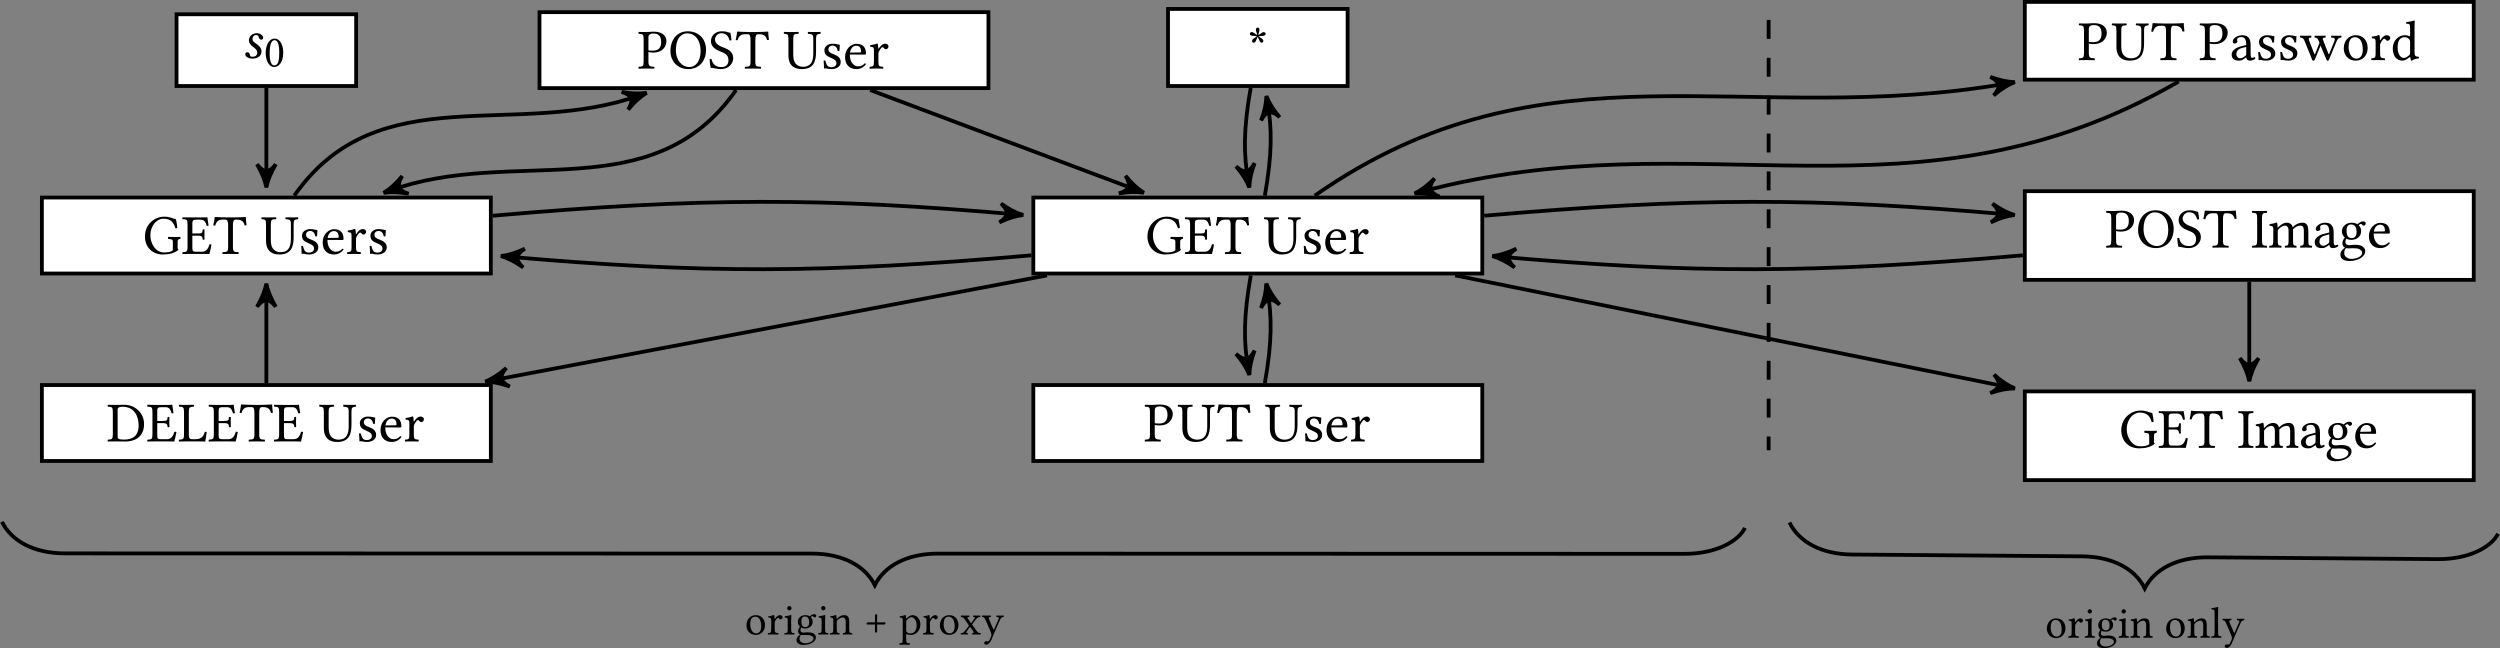 <?xml version='1.0' encoding='UTF-8'?>
<!-- This file was generated by dvisvgm 1.15.1 -->
<svg height='153.441pt' version='1.1' viewBox='35.333 11.684 394.635 102.294' width='591.953pt' xmlns='http://www.w3.org/2000/svg' xmlns:xlink='http://www.w3.org/1999/xlink'>
<rect x="35.333" y="11.684" width="394.635" height="102.294" fill="#808080" stroke="none"/>
<defs>
<use id='g14-42' transform='scale(1.286)' xlink:href='#g12-42'/>
<use id='g14-68' transform='scale(1.286)' xlink:href='#g12-68'/>
<use id='g14-69' transform='scale(1.286)' xlink:href='#g12-69'/>
<use id='g14-71' transform='scale(1.286)' xlink:href='#g12-71'/>
<use id='g14-73' transform='scale(1.286)' xlink:href='#g12-73'/>
<use id='g14-76' transform='scale(1.286)' xlink:href='#g12-76'/>
<use id='g14-79' transform='scale(1.286)' xlink:href='#g12-79'/>
<use id='g14-80' transform='scale(1.286)' xlink:href='#g12-80'/>
<use id='g14-83' transform='scale(1.286)' xlink:href='#g12-83'/>
<use id='g14-84' transform='scale(1.286)' xlink:href='#g12-84'/>
<use id='g14-85' transform='scale(1.286)' xlink:href='#g12-85'/>
<use id='g14-97' transform='scale(1.286)' xlink:href='#g12-97'/>
<use id='g14-100' transform='scale(1.286)' xlink:href='#g12-100'/>
<use id='g14-101' transform='scale(1.286)' xlink:href='#g12-101'/>
<use id='g14-103' transform='scale(1.286)' xlink:href='#g12-103'/>
<use id='g14-109' transform='scale(1.286)' xlink:href='#g12-109'/>
<use id='g14-111' transform='scale(1.286)' xlink:href='#g12-111'/>
<use id='g14-114' transform='scale(1.286)' xlink:href='#g12-114'/>
<use id='g14-115' transform='scale(1.286)' xlink:href='#g12-115'/>
<use id='g14-119' transform='scale(1.286)' xlink:href='#g12-119'/>
<path d='M1.167 -3.8C0.938 -3.543 0.584 -3.488 0.584 -3.189C0.584 -3.085 0.667 -2.994 0.785 -2.994C1.049 -2.994 1.098 -3.404 1.271 -3.717C1.445 -3.446 1.494 -2.994 1.765 -2.994C1.862 -2.994 1.966 -3.071 1.966 -3.196C1.966 -3.474 1.626 -3.543 1.39 -3.8C1.515 -3.821 1.64 -3.828 1.772 -3.828C2.008 -3.828 2.251 -3.877 2.251 -4.085C2.251 -4.155 2.202 -4.294 2.015 -4.294C1.786 -4.294 1.674 -4.071 1.355 -3.932C1.369 -4.141 1.487 -4.419 1.487 -4.606C1.487 -4.773 1.383 -4.85 1.258 -4.85S1.049 -4.724 1.049 -4.579C1.049 -4.398 1.181 -4.21 1.209 -3.939C0.903 -4.064 0.778 -4.294 0.542 -4.294C0.375 -4.294 0.313 -4.183 0.313 -4.085C0.313 -3.877 0.535 -3.828 0.875 -3.828C0.98 -3.828 1.077 -3.821 1.167 -3.8Z' id='g12-42'/>
<path d='M1.737 -3.022V-1.918H0.591C0.507 -1.918 0.417 -1.786 0.417 -1.681C0.417 -1.626 0.459 -1.57 0.521 -1.57H1.737V-0.389C1.737 -0.327 1.793 -0.285 1.848 -0.285C1.952 -0.285 2.084 -0.375 2.084 -0.459V-1.57H3.217C3.307 -1.57 3.404 -1.73 3.404 -1.799C3.404 -1.855 3.377 -1.918 3.307 -1.918H2.084V-3.113C2.084 -3.182 2.022 -3.21 1.966 -3.21C1.897 -3.21 1.737 -3.113 1.737 -3.022Z' id='g12-43'/>
<path d='M1.327 -0.584V-3.919C1.327 -4.162 1.57 -4.259 1.911 -4.259C3.411 -4.259 3.905 -3.043 3.905 -1.973C3.905 -0.57 3.064 -0.222 2.084 -0.222C1.403 -0.222 1.327 -0.361 1.327 -0.584ZM0.132 -4.495C0.09 -4.454 0.09 -4.308 0.132 -4.266C0.618 -4.245 0.736 -4.21 0.736 -3.634V-0.848C0.736 -0.271 0.618 -0.236 0.132 -0.215C0.09 -0.174 0.09 -0.028 0.132 0.014C0.403 0.007 0.771 0 1.035 0C1.292 0 1.584 0.014 2.3 0.014C3.279 0.014 4.572 -0.431 4.572 -2.14C4.572 -3.432 3.509 -4.495 2.175 -4.495C1.681 -4.495 1.299 -4.481 1.028 -4.481C0.778 -4.481 0.41 -4.488 0.132 -4.495Z' id='g12-68'/>
<path d='M1.952 -2.508H1.32V-3.759C1.32 -4.064 1.403 -4.203 1.779 -4.203H2.3C2.821 -4.203 2.932 -3.925 3.085 -3.446C3.168 -3.432 3.245 -3.446 3.314 -3.481C3.279 -3.766 3.175 -4.433 3.161 -4.488C3.161 -4.502 3.154 -4.509 3.133 -4.509C3.015 -4.488 2.96 -4.481 2.793 -4.481H1.021C0.813 -4.481 0.403 -4.488 0.125 -4.495C0.083 -4.454 0.083 -4.308 0.125 -4.266C0.611 -4.245 0.73 -4.21 0.73 -3.634V-0.848C0.73 -0.271 0.611 -0.236 0.125 -0.215C0.083 -0.174 0.083 -0.028 0.125 0.014C0.382 0.007 0.799 0 1.028 0H2.522C2.856 0 3.411 0.014 3.411 0.014C3.509 -0.333 3.613 -0.792 3.668 -1.146C3.599 -1.188 3.516 -1.202 3.425 -1.181C3.286 -0.681 3.043 -0.271 2.515 -0.271H1.709C1.417 -0.271 1.32 -0.382 1.32 -0.709V-2.244H1.952C2.543 -2.244 2.564 -2.084 2.585 -1.772C2.626 -1.73 2.772 -1.73 2.814 -1.772C2.807 -1.952 2.8 -2.147 2.8 -2.383C2.8 -2.578 2.807 -2.814 2.814 -2.981C2.772 -3.022 2.626 -3.022 2.585 -2.981C2.564 -2.598 2.543 -2.508 1.952 -2.508Z' id='g12-69'/>
<path d='M2.619 -4.572C1.459 -4.572 0.257 -3.661 0.257 -2.133C0.257 -0.882 1.119 0.069 2.446 0.069C3.265 0.069 3.912 -0.104 4.384 -0.507C4.308 -0.57 4.273 -0.625 4.273 -0.702V-1.508C4.273 -1.751 4.391 -1.82 4.592 -1.841C4.634 -1.883 4.634 -2.05 4.592 -2.091C4.426 -2.084 4.252 -2.077 3.974 -2.077C3.745 -2.077 3.418 -2.084 3.113 -2.091C3.071 -2.05 3.071 -1.883 3.113 -1.841C3.495 -1.813 3.682 -1.786 3.682 -1.508V-0.445C3.446 -0.222 2.981 -0.181 2.605 -0.181C1.508 -0.181 0.924 -1.355 0.924 -2.272C0.924 -3.488 1.716 -4.322 2.522 -4.322C3.529 -4.322 3.814 -3.745 3.995 -3.147C4.071 -3.14 4.148 -3.154 4.224 -3.189C4.21 -3.481 4.176 -3.759 4.064 -4.259C3.648 -4.328 3.391 -4.572 2.619 -4.572Z' id='g12-71'/>
<path d='M1.327 -0.848V-3.634C1.327 -4.21 1.445 -4.245 1.931 -4.266C1.973 -4.308 1.973 -4.454 1.931 -4.495C1.626 -4.488 1.299 -4.481 1.028 -4.481C0.799 -4.481 0.459 -4.488 0.132 -4.495C0.09 -4.454 0.09 -4.308 0.132 -4.266C0.618 -4.245 0.736 -4.21 0.736 -3.634V-0.848C0.736 -0.271 0.618 -0.236 0.132 -0.215C0.09 -0.174 0.09 -0.028 0.132 0.014C0.445 0.007 0.785 0 1.035 0S1.619 0.007 1.931 0.014C1.973 -0.028 1.973 -0.174 1.931 -0.215C1.445 -0.236 1.327 -0.271 1.327 -0.848Z' id='g12-73'/>
<path d='M1.035 0H2.515C2.703 0 3.342 0.014 3.342 0.014C3.411 -0.333 3.481 -0.785 3.523 -1.146C3.453 -1.181 3.377 -1.195 3.293 -1.181C3.154 -0.681 2.897 -0.271 2.161 -0.271H1.723C1.452 -0.271 1.327 -0.403 1.327 -0.757V-3.634C1.327 -4.21 1.445 -4.245 1.931 -4.266C1.973 -4.308 1.973 -4.454 1.931 -4.495C1.619 -4.488 1.292 -4.481 1.028 -4.481C0.778 -4.481 0.452 -4.488 0.132 -4.495C0.09 -4.454 0.09 -4.308 0.132 -4.266C0.618 -4.245 0.736 -4.21 0.736 -3.634V-0.848C0.736 -0.271 0.618 -0.236 0.132 -0.215C0.09 -0.174 0.09 -0.028 0.132 0.014C0.403 0.007 0.799 0 1.035 0Z' id='g12-76'/>
<path d='M2.3 -4.322C3.217 -4.322 3.96 -3.557 3.96 -2.154C3.96 -0.91 3.363 -0.181 2.571 -0.181C1.723 -0.181 0.924 -0.938 0.924 -2.272C0.924 -3.731 1.612 -4.322 2.3 -4.322ZM4.627 -2.286C4.627 -3.724 3.634 -4.572 2.39 -4.572C1.042 -4.572 0.257 -3.502 0.257 -2.154C0.257 -0.785 1.251 0.069 2.432 0.069C3.203 0.069 3.814 -0.264 4.196 -0.806C4.474 -1.202 4.627 -1.702 4.627 -2.286Z' id='g12-79'/>
<path d='M1.313 -3.849C1.313 -4.051 1.417 -4.294 1.918 -4.294C2.397 -4.294 2.876 -4.134 2.876 -3.252C2.876 -2.501 2.515 -2.196 1.841 -2.196C1.667 -2.196 1.39 -2.209 1.313 -2.23V-3.849ZM0.723 -3.634V-0.848C0.723 -0.271 0.604 -0.236 0.118 -0.215C0.076 -0.174 0.076 -0.028 0.118 0.014C0.431 0.007 0.771 0 1.021 0C1.264 0 1.674 0.007 2.022 0.014C2.063 -0.028 2.063 -0.174 2.022 -0.215C1.48 -0.243 1.313 -0.271 1.313 -0.848V-2.029C1.466 -1.98 1.633 -1.959 1.876 -1.959C3.14 -1.959 3.523 -2.786 3.523 -3.377C3.523 -3.787 3.252 -4.53 1.966 -4.53C1.702 -4.53 1.292 -4.481 1.014 -4.481C0.757 -4.481 0.396 -4.488 0.118 -4.495C0.076 -4.454 0.076 -4.308 0.118 -4.266C0.604 -4.245 0.723 -4.21 0.723 -3.634Z' id='g12-80'/>
<path d='M2.744 -4.384C2.341 -4.44 2.355 -4.572 1.674 -4.572C0.973 -4.572 0.354 -4.106 0.354 -3.37C0.354 -2.64 0.959 -2.307 1.57 -2.07C1.987 -1.911 2.501 -1.716 2.501 -1.035C2.501 -0.472 2.189 -0.181 1.633 -0.181C0.987 -0.181 0.57 -0.479 0.417 -1.167C0.327 -1.195 0.257 -1.181 0.188 -1.146C0.215 -0.611 0.243 -0.431 0.327 -0.09C0.764 -0.09 0.959 0.069 1.577 0.069C1.89 0.069 2.189 -0.007 2.432 -0.16C2.835 -0.41 3.085 -0.834 3.085 -1.278C3.085 -2.015 2.529 -2.341 1.959 -2.557C1.542 -2.71 0.848 -2.974 0.848 -3.557C0.848 -3.946 1.202 -4.335 1.612 -4.335C2.286 -4.335 2.501 -3.905 2.64 -3.446C2.717 -3.432 2.807 -3.439 2.869 -3.488C2.842 -3.821 2.814 -4.016 2.744 -4.384Z' id='g12-83'/>
<path d='M2.432 -0.848V-3.502C2.432 -3.946 2.501 -4.21 2.751 -4.21H2.904C3.425 -4.21 3.752 -4.03 3.87 -3.495C3.946 -3.495 4.044 -3.502 4.106 -3.529C4.058 -3.849 4.023 -4.203 4.016 -4.516C4.016 -4.523 4.002 -4.537 3.995 -4.537C3.759 -4.516 2.988 -4.481 2.439 -4.481H1.841C1.306 -4.481 0.486 -4.516 0.222 -4.537C0.208 -4.537 0.195 -4.523 0.195 -4.516C0.167 -4.203 0.097 -3.842 0.021 -3.509C0.09 -3.481 0.174 -3.474 0.257 -3.474C0.396 -4.03 0.716 -4.21 1.174 -4.21H1.515C1.772 -4.21 1.841 -3.946 1.841 -3.523V-0.848C1.841 -0.271 1.723 -0.236 1.167 -0.215C1.126 -0.174 1.126 -0.028 1.167 0.014C1.508 0.007 1.862 0 2.14 0C2.404 0 2.758 0.007 3.106 0.014C3.147 -0.028 3.147 -0.174 3.106 -0.215C2.55 -0.236 2.432 -0.271 2.432 -0.848Z' id='g12-84'/>
<path d='M1.195 -3.634C1.195 -4.21 1.299 -4.245 1.834 -4.266C1.876 -4.308 1.876 -4.454 1.834 -4.495C1.508 -4.488 1.167 -4.481 0.896 -4.481S0.34 -4.488 0.069 -4.495C0.028 -4.454 0.028 -4.308 0.069 -4.266C0.486 -4.245 0.604 -4.21 0.604 -3.634V-1.619C0.604 -0.201 1.522 0.069 2.23 0.069C3.655 0.069 3.995 -0.813 3.995 -2.05V-3.634C3.995 -4.19 4.113 -4.217 4.53 -4.266C4.572 -4.308 4.572 -4.454 4.53 -4.495C4.266 -4.488 3.981 -4.481 3.821 -4.481C3.675 -4.481 3.335 -4.488 3.015 -4.495C2.974 -4.454 2.974 -4.308 3.015 -4.266C3.536 -4.217 3.655 -4.196 3.655 -3.634V-1.925C3.655 -1.146 3.55 -0.215 2.376 -0.215C2.043 -0.215 1.758 -0.34 1.549 -0.542C1.209 -0.868 1.195 -1.397 1.195 -1.848V-3.634Z' id='g12-85'/>
<path d='M2.036 -1.619V-0.702C2.036 -0.611 1.994 -0.563 1.938 -0.521C1.758 -0.375 1.522 -0.215 1.327 -0.215C0.98 -0.215 0.827 -0.493 0.827 -0.709C0.827 -1.021 0.973 -1.341 1.487 -1.473L2.036 -1.619ZM2.036 -0.333C2.077 -0.118 2.154 0.069 2.501 0.069C2.765 0.069 3.015 -0.049 3.161 -0.188C3.147 -0.271 3.12 -0.333 3.043 -0.375C2.994 -0.333 2.876 -0.264 2.786 -0.264C2.585 -0.264 2.578 -0.535 2.578 -0.855V-1.876C2.578 -2.862 2.036 -3.05 1.529 -3.05C0.959 -3.05 0.382 -2.675 0.382 -2.279C0.382 -2.112 0.466 -2.029 0.625 -2.029C0.827 -2.029 0.952 -2.175 0.952 -2.265C0.952 -2.314 0.945 -2.362 0.931 -2.39C0.924 -2.411 0.917 -2.453 0.917 -2.529C0.917 -2.744 1.209 -2.821 1.473 -2.821C1.709 -2.821 2.036 -2.703 2.036 -1.918C2.036 -1.869 2.015 -1.841 1.994 -1.834L1.397 -1.688C0.73 -1.522 0.25 -1.153 0.25 -0.681C0.25 -0.111 0.639 0.069 1.126 0.069C1.369 0.069 1.577 0.014 1.883 -0.222L2.022 -0.333H2.036Z' id='g12-97'/>
<path d='M2.397 -0.862C2.397 -0.73 2.383 -0.674 2.286 -0.591C2.029 -0.368 1.806 -0.257 1.633 -0.257C1.258 -0.257 0.868 -0.667 0.868 -1.535C0.868 -2.036 0.966 -2.314 1.07 -2.46C1.285 -2.786 1.577 -2.807 1.716 -2.807C1.966 -2.807 2.14 -2.717 2.279 -2.557C2.376 -2.446 2.397 -2.397 2.397 -2.182V-0.862ZM2.321 -0.347C2.355 -0.375 2.418 -0.389 2.425 -0.34C2.446 -0.174 2.501 0.069 2.501 0.069C2.557 0.09 2.592 0.083 2.633 0.069C2.786 -0.056 3.029 -0.16 3.453 -0.208C3.495 -0.25 3.495 -0.354 3.453 -0.396C3.008 -0.431 2.946 -0.563 2.946 -0.903V-4.051C2.946 -4.502 2.974 -4.78 2.974 -4.78C2.974 -4.829 2.946 -4.85 2.883 -4.85C2.71 -4.78 2.189 -4.683 1.911 -4.662C1.897 -4.606 1.911 -4.495 1.952 -4.454C2.314 -4.433 2.397 -4.467 2.397 -3.884V-2.994C2.397 -2.946 2.383 -2.932 2.334 -2.932C2.307 -2.932 2.022 -3.05 1.793 -3.05C1.334 -3.05 1.028 -2.897 0.75 -2.633C0.452 -2.334 0.271 -1.925 0.271 -1.41C0.271 -0.556 0.702 0.069 1.452 0.069C1.723 0.069 1.98 -0.069 2.321 -0.347Z' id='g12-100'/>
<path d='M0.862 -1.959C0.994 -2.744 1.48 -2.807 1.647 -2.807C1.911 -2.807 2.223 -2.661 2.223 -2.077C2.223 -2.015 2.196 -1.98 2.119 -1.98L0.862 -1.959ZM2.682 -0.646C2.425 -0.382 2.223 -0.271 1.82 -0.271C1.57 -0.271 1.278 -0.417 1.063 -0.771C0.924 -1 0.841 -1.32 0.841 -1.723L2.689 -1.709C2.772 -1.709 2.821 -1.751 2.821 -1.827C2.821 -2.411 2.612 -3.036 1.647 -3.036C1.042 -3.036 0.257 -2.46 0.257 -1.403C0.257 -1.014 0.354 -0.639 0.584 -0.375C0.82 -0.097 1.146 0.069 1.647 0.069C2.175 0.069 2.55 -0.174 2.828 -0.535C2.807 -0.604 2.765 -0.639 2.682 -0.646Z' id='g12-101'/>
<path d='M2.216 -1.938C2.216 -1.292 1.89 -1.16 1.633 -1.16C1.049 -1.16 0.987 -1.654 0.987 -2.098C0.987 -2.585 1.16 -2.835 1.542 -2.835C1.98 -2.835 2.216 -2.515 2.216 -1.938ZM0.917 0.069C0.994 0.09 1.105 0.104 1.195 0.104C1.41 0.104 1.605 0.083 1.702 0.083C2.05 0.083 2.341 0.09 2.543 0.201C2.814 0.354 2.897 0.452 2.897 0.632C2.897 1.132 2.161 1.397 1.535 1.397C1.285 1.397 0.702 1.195 0.702 0.723C0.702 0.486 0.716 0.313 0.917 0.069ZM3.085 -2.689C3.217 -2.689 3.342 -2.814 3.342 -2.953C3.342 -3.099 3.21 -3.21 3.022 -3.21C2.842 -3.21 2.508 -3.092 2.328 -2.856C2.244 -2.911 2.015 -3.05 1.605 -3.05C0.987 -3.05 0.417 -2.633 0.417 -1.994C0.417 -1.619 0.584 -1.403 0.778 -1.216C0.584 -1.049 0.472 -0.75 0.472 -0.514C0.472 -0.264 0.611 -0.069 0.792 0.021C0.417 0.243 0.222 0.563 0.222 0.862C0.222 1.466 0.792 1.654 1.327 1.654C2.265 1.654 3.279 1.202 3.279 0.452C3.279 0.229 3.175 0.056 2.974 -0.111C2.703 -0.333 2.216 -0.34 1.959 -0.34C1.834 -0.34 1.661 -0.327 1.494 -0.306C1.39 -0.299 1.32 -0.292 1.285 -0.292C1.084 -0.292 0.841 -0.389 0.841 -0.688C0.841 -0.827 0.882 -0.973 0.966 -1.091C1.132 -0.994 1.327 -0.945 1.598 -0.945C2.209 -0.945 2.772 -1.327 2.772 -2.008C2.772 -2.334 2.675 -2.522 2.473 -2.73C2.522 -2.8 2.661 -2.897 2.751 -2.897C2.8 -2.897 2.849 -2.876 2.89 -2.814C2.918 -2.758 3.008 -2.689 3.085 -2.689Z' id='g12-103'/>
<path d='M0.625 -4.162C0.625 -3.981 0.792 -3.8 0.959 -3.8C1.153 -3.8 1.32 -3.988 1.32 -4.134C1.32 -4.301 1.174 -4.495 0.987 -4.495C0.82 -4.495 0.625 -4.328 0.625 -4.162ZM1.258 -0.848V-2.23C1.258 -2.578 1.285 -3.022 1.285 -3.022C1.285 -3.05 1.251 -3.071 1.195 -3.071C1 -2.994 0.723 -2.932 0.243 -2.869C0.229 -2.828 0.243 -2.717 0.257 -2.675C0.639 -2.64 0.709 -2.598 0.709 -2.202V-0.848C0.709 -0.271 0.632 -0.25 0.208 -0.215C0.167 -0.174 0.167 -0.028 0.208 0.014C0.438 0.007 0.709 0 0.987 0S1.529 0.007 1.758 0.014C1.799 -0.028 1.799 -0.174 1.758 -0.215C1.334 -0.243 1.258 -0.271 1.258 -0.848Z' id='g12-105'/>
<path d='M0.66 -0.848C0.66 -0.271 0.584 -0.236 0.16 -0.215C0.118 -0.174 0.118 -0.028 0.16 0.014C0.403 0.007 0.66 0 0.938 0S1.48 0.007 1.709 0.014C1.751 -0.028 1.751 -0.174 1.709 -0.215C1.285 -0.236 1.209 -0.271 1.209 -0.848V-4.051C1.209 -4.502 1.237 -4.78 1.237 -4.78C1.237 -4.829 1.209 -4.85 1.146 -4.85C0.973 -4.78 0.452 -4.683 0.174 -4.662C0.16 -4.606 0.174 -4.495 0.215 -4.454C0.618 -4.426 0.66 -4.405 0.66 -3.884V-0.848Z' id='g12-108'/>
<path d='M1.181 -2.487C1.174 -2.696 1.16 -2.946 1.126 -3.015C1.112 -3.05 1.098 -3.071 1.042 -3.071C0.848 -2.994 0.667 -2.932 0.188 -2.869C0.174 -2.828 0.188 -2.717 0.201 -2.675C0.577 -2.64 0.653 -2.605 0.653 -2.202V-0.848C0.653 -0.278 0.563 -0.243 0.181 -0.215C0.139 -0.174 0.139 -0.028 0.181 0.014C0.389 0.007 0.653 0 0.931 0S1.424 0.007 1.633 0.014C1.674 -0.028 1.674 -0.174 1.633 -0.215C1.278 -0.25 1.202 -0.278 1.202 -0.848V-1.987C1.202 -2.133 1.264 -2.216 1.32 -2.279C1.598 -2.55 1.855 -2.689 2.07 -2.689C2.334 -2.689 2.529 -2.522 2.529 -2.057V-0.848C2.529 -0.278 2.473 -0.243 2.098 -0.215C2.063 -0.174 2.063 -0.028 2.098 0.014C2.272 0.007 2.529 0 2.807 0S3.314 0.007 3.488 0.014C3.523 -0.028 3.523 -0.174 3.488 -0.215C3.14 -0.243 3.078 -0.278 3.078 -0.848V-1.952C3.078 -2.05 3.078 -2.147 3.071 -2.23C3.404 -2.598 3.717 -2.689 3.988 -2.689C4.252 -2.689 4.405 -2.536 4.405 -2.07V-0.848C4.405 -0.278 4.335 -0.243 3.974 -0.215C3.939 -0.174 3.939 -0.028 3.974 0.014C4.148 0.007 4.405 0 4.683 0S5.204 0.007 5.398 0.014C5.433 -0.028 5.433 -0.174 5.398 -0.215C5.016 -0.243 4.954 -0.278 4.954 -0.848V-1.945C4.954 -2.564 4.85 -3.05 4.238 -3.05C3.884 -3.05 3.453 -2.918 3.092 -2.536C3.071 -2.515 3.029 -2.48 3.015 -2.543C2.953 -2.828 2.682 -3.05 2.321 -3.05C1.918 -3.05 1.556 -2.814 1.264 -2.487C1.23 -2.453 1.188 -2.404 1.181 -2.487Z' id='g12-109'/>
<path d='M1.278 -2.487C1.237 -2.439 1.195 -2.425 1.195 -2.487C1.188 -2.675 1.174 -2.946 1.139 -3.015C1.126 -3.05 1.112 -3.071 1.056 -3.071C0.862 -2.994 0.681 -2.932 0.201 -2.869C0.188 -2.828 0.201 -2.717 0.215 -2.675C0.591 -2.64 0.667 -2.605 0.667 -2.202V-0.848C0.667 -0.278 0.598 -0.25 0.181 -0.215C0.139 -0.174 0.139 -0.028 0.181 0.014C0.389 0.007 0.667 0 0.945 0S1.431 0.007 1.64 0.014C1.681 -0.028 1.681 -0.174 1.64 -0.215C1.285 -0.25 1.216 -0.278 1.216 -0.848V-1.987C1.216 -2.133 1.278 -2.216 1.334 -2.279C1.598 -2.536 1.911 -2.689 2.182 -2.689C2.321 -2.689 2.466 -2.598 2.55 -2.439C2.619 -2.3 2.633 -2.112 2.633 -1.904V-0.848C2.633 -0.278 2.564 -0.25 2.202 -0.215C2.168 -0.174 2.168 -0.028 2.202 0.014C2.411 0.007 2.633 0 2.911 0S3.439 0.007 3.648 0.014C3.682 -0.028 3.682 -0.174 3.648 -0.215C3.259 -0.25 3.182 -0.278 3.182 -0.848V-1.883C3.182 -2.265 3.154 -2.598 2.994 -2.814C2.876 -2.967 2.661 -3.05 2.418 -3.05C2.077 -3.05 1.688 -2.96 1.278 -2.487Z' id='g12-110'/>
<path d='M0.285 -1.424C0.285 -0.716 0.757 0.069 1.744 0.069C2.189 0.069 2.529 -0.09 2.765 -0.32C3.078 -0.625 3.217 -1.063 3.217 -1.487C3.217 -2.209 2.821 -3.05 1.758 -3.05C1.299 -3.05 0.924 -2.862 0.667 -2.564C0.417 -2.265 0.285 -1.862 0.285 -1.424ZM1.654 -2.807C2.251 -2.807 2.619 -2.265 2.619 -1.264C2.619 -0.389 2.168 -0.174 1.841 -0.174C1.119 -0.174 0.882 -1.049 0.882 -1.584C0.882 -2.189 1.028 -2.807 1.654 -2.807Z' id='g12-111'/>
<path d='M1.216 -2.3C1.397 -2.522 1.716 -2.73 1.918 -2.73C2.362 -2.73 2.744 -2.23 2.744 -1.445C2.744 -0.875 2.543 -0.167 1.765 -0.167C1.64 -0.167 1.397 -0.201 1.271 -0.313C1.132 -0.438 1.105 -0.479 1.105 -0.73V-1.994C1.105 -2.14 1.132 -2.202 1.216 -2.3ZM1.084 -2.557C1.077 -2.765 1.063 -2.946 1.028 -3.015C1.014 -3.05 1 -3.071 0.945 -3.071C0.75 -2.994 0.57 -2.932 0.09 -2.869C0.076 -2.828 0.09 -2.717 0.104 -2.675C0.479 -2.64 0.556 -2.605 0.556 -2.202V0.764C0.556 1.341 0.479 1.376 0.056 1.397C0.014 1.438 0.014 1.584 0.056 1.626C0.299 1.619 0.556 1.612 0.834 1.612S1.445 1.619 1.674 1.626C1.716 1.584 1.716 1.438 1.674 1.397C1.181 1.369 1.105 1.341 1.105 0.764V0.014C1.105 -0.076 1.132 -0.069 1.202 -0.035C1.376 0.028 1.584 0.069 1.806 0.069C2.196 0.069 2.543 -0.049 2.828 -0.32C3.154 -0.639 3.342 -1.07 3.342 -1.633C3.342 -2.369 2.821 -3.05 2.112 -3.05C1.793 -3.05 1.438 -2.835 1.16 -2.529C1.119 -2.487 1.091 -2.487 1.084 -2.557Z' id='g12-112'/>
<path d='M1.223 -2.487C1.209 -2.765 1.202 -2.946 1.167 -3.015C1.153 -3.05 1.139 -3.071 1.084 -3.071C0.889 -2.994 0.709 -2.932 0.229 -2.869C0.215 -2.828 0.229 -2.717 0.243 -2.675C0.618 -2.64 0.695 -2.605 0.695 -2.202V-0.848C0.695 -0.271 0.611 -0.243 0.181 -0.215C0.139 -0.174 0.139 -0.028 0.181 0.014C0.424 0.007 0.695 0 0.973 0S1.57 0.007 1.813 0.014C1.855 -0.028 1.855 -0.174 1.813 -0.215C1.327 -0.25 1.244 -0.271 1.244 -0.848V-1.813C1.244 -1.994 1.327 -2.154 1.41 -2.279C1.487 -2.39 1.647 -2.619 1.73 -2.619C1.793 -2.619 1.855 -2.605 1.911 -2.529C1.959 -2.46 2.043 -2.369 2.161 -2.369C2.328 -2.369 2.487 -2.543 2.487 -2.717C2.487 -2.849 2.362 -3.05 2.07 -3.05C1.744 -3.05 1.459 -2.744 1.299 -2.473C1.258 -2.397 1.223 -2.453 1.223 -2.487Z' id='g12-114'/>
<path d='M0.333 -0.959C0.361 -0.618 0.382 -0.292 0.382 0C0.452 -0.014 0.521 -0.021 0.556 -0.021C0.604 -0.021 0.646 -0.021 0.695 -0.007C0.882 0.042 1.07 0.069 1.327 0.069C1.716 0.069 2.432 -0.118 2.432 -0.806C2.432 -1.278 2.091 -1.556 1.619 -1.73C1.202 -1.89 0.924 -1.994 0.924 -2.376C0.924 -2.661 1.174 -2.821 1.41 -2.821C1.563 -2.821 1.966 -2.765 2.057 -2.175C2.098 -2.133 2.237 -2.14 2.279 -2.182C2.3 -2.432 2.314 -2.689 2.321 -2.918C2.105 -2.953 1.772 -3.05 1.41 -3.05C0.896 -3.05 0.431 -2.717 0.431 -2.272C0.431 -1.765 0.66 -1.549 1.195 -1.327C1.772 -1.091 1.904 -0.945 1.904 -0.646C1.904 -0.306 1.57 -0.16 1.313 -0.16C1.042 -0.16 0.889 -0.25 0.82 -0.327C0.667 -0.486 0.591 -0.792 0.549 -0.966C0.507 -1.007 0.375 -1 0.333 -0.959Z' id='g12-115'/>
<path d='M1.41 -2.765C1.452 -2.807 1.452 -2.953 1.41 -2.994C1.202 -2.988 0.959 -2.981 0.709 -2.981C0.445 -2.981 0.257 -2.988 0.076 -2.994C0.035 -2.953 0.035 -2.807 0.076 -2.765C0.403 -2.73 0.479 -2.661 0.625 -2.3L1.535 -0.056C1.577 0.042 1.633 0.083 1.702 0.083C1.765 0.083 1.82 0.042 1.869 -0.069L2.571 -1.779L3.286 -0.056C3.328 0.042 3.384 0.083 3.453 0.083C3.516 0.083 3.571 0.042 3.613 -0.063L4.523 -2.265C4.634 -2.55 4.752 -2.744 5.107 -2.765C5.148 -2.807 5.148 -2.953 5.107 -2.994C4.968 -2.988 4.815 -2.981 4.606 -2.981S4.106 -2.988 3.898 -2.994C3.856 -2.953 3.856 -2.807 3.898 -2.765C4.419 -2.737 4.349 -2.536 4.252 -2.293L3.668 -0.848C3.599 -0.674 3.571 -0.674 3.516 -0.82L2.918 -2.341C2.786 -2.668 2.8 -2.737 3.168 -2.765C3.21 -2.807 3.21 -2.953 3.168 -2.994C2.96 -2.988 2.682 -2.981 2.473 -2.981C2.3 -2.981 2.07 -2.988 1.862 -2.994C1.82 -2.953 1.82 -2.807 1.862 -2.765C2.189 -2.737 2.272 -2.536 2.397 -2.223L2.439 -2.112L1.952 -0.882C1.862 -0.653 1.848 -0.646 1.758 -0.868L1.202 -2.3C1.07 -2.633 1.077 -2.744 1.41 -2.765Z' id='g12-119'/>
<path d='M1.264 -2.487C1.105 -2.724 1.153 -2.73 1.466 -2.765C1.508 -2.807 1.508 -2.953 1.466 -2.994C1.278 -2.988 0.973 -2.981 0.764 -2.981S0.347 -2.988 0.167 -2.994C0.125 -2.953 0.125 -2.807 0.167 -2.765C0.403 -2.744 0.598 -2.626 0.792 -2.341L1.397 -1.459C1.431 -1.41 1.431 -1.39 1.403 -1.355L0.82 -0.604C0.542 -0.25 0.389 -0.229 0.146 -0.215C0.104 -0.174 0.104 -0.028 0.146 0.014C0.285 0.007 0.438 0 0.646 0S1.049 0.007 1.23 0.014C1.271 -0.028 1.271 -0.174 1.23 -0.215C0.98 -0.243 0.924 -0.271 1.077 -0.493L1.515 -1.126C1.57 -1.209 1.598 -1.202 1.64 -1.139L2.043 -0.584C2.286 -0.25 2.175 -0.236 1.952 -0.215C1.911 -0.174 1.911 -0.028 1.952 0.014C2.161 0.007 2.39 0 2.64 0C2.904 0 3.092 0.007 3.259 0.014C3.3 -0.028 3.3 -0.174 3.259 -0.215C2.946 -0.236 2.842 -0.257 2.564 -0.653L1.938 -1.535C1.911 -1.577 1.904 -1.598 1.938 -1.64L2.522 -2.383C2.779 -2.71 2.946 -2.744 3.196 -2.765C3.238 -2.807 3.238 -2.953 3.196 -2.994C3.057 -2.988 2.897 -2.981 2.689 -2.981S2.286 -2.988 2.105 -2.994C2.063 -2.953 2.063 -2.807 2.105 -2.765C2.362 -2.737 2.439 -2.717 2.272 -2.48L1.82 -1.848C1.772 -1.779 1.744 -1.786 1.688 -1.862L1.264 -2.487Z' id='g12-120'/>
<path d='M1.417 1.112C1.529 0.917 1.619 0.723 1.702 0.514C2.258 -0.827 2.571 -1.542 2.932 -2.321C3.071 -2.612 3.168 -2.724 3.495 -2.765C3.536 -2.807 3.536 -2.953 3.495 -2.994C3.356 -2.988 3.196 -2.981 3.001 -2.981C2.793 -2.981 2.578 -2.988 2.369 -2.994C2.328 -2.953 2.328 -2.807 2.369 -2.765C2.592 -2.744 2.814 -2.703 2.703 -2.453L2.015 -0.862C1.966 -0.75 1.904 -0.73 1.848 -0.868L1.23 -2.314C1.105 -2.605 1.07 -2.737 1.459 -2.765C1.501 -2.807 1.501 -2.953 1.459 -2.994C1.202 -2.988 0.924 -2.981 0.674 -2.981C0.438 -2.981 0.25 -2.988 0.111 -2.994C0.069 -2.953 0.069 -2.807 0.111 -2.765C0.389 -2.73 0.479 -2.668 0.66 -2.244L1.445 -0.417C1.508 -0.278 1.612 0.042 1.542 0.236C1.459 0.466 1.376 0.66 1.271 0.875C1.195 1.014 1.098 1.077 0.924 1.077C0.827 1.077 0.799 1.056 0.723 1.056C0.521 1.056 0.417 1.264 0.417 1.355C0.417 1.501 0.556 1.612 0.743 1.612C0.889 1.612 1.167 1.556 1.417 1.112Z' id='g12-121'/>
<path d='M1.554 0.089H1.688C2.564 0.089 3.091 -0.393 3.091 -1.054C3.091 -1.474 2.85 -1.885 2.028 -2.43C1.76 -2.608 1.67 -2.769 1.67 -2.993C1.67 -3.305 1.849 -3.627 2.233 -3.627C2.457 -3.627 2.608 -3.555 2.635 -3.368C2.662 -3.153 2.814 -2.903 3.046 -2.903C3.296 -2.903 3.368 -3.064 3.368 -3.207C3.368 -3.528 2.903 -3.922 2.349 -3.922C1.572 -3.922 1.099 -3.35 1.099 -2.805C1.099 -2.448 1.295 -2.063 1.876 -1.67C2.349 -1.349 2.421 -1.054 2.421 -0.866C2.421 -0.375 2.063 -0.205 1.662 -0.205C1.429 -0.205 1.304 -0.25 1.277 -0.447C1.251 -0.652 1.126 -0.92 0.858 -0.92C0.599 -0.92 0.527 -0.706 0.527 -0.607C0.527 -0.277 0.938 0.054 1.554 0.089Z' id='g7-115'/>
<path d='M1.681 -4.166C1.804 -4.166 1.92 -4.123 2.007 -4.043C2.232 -3.855 2.427 -3.304 2.427 -2.333C2.427 -1.666 2.406 -1.21 2.304 -0.84C2.145 -0.246 1.79 -0.181 1.659 -0.181C0.985 -0.181 0.913 -1.42 0.913 -2.05C0.913 -3.833 1.355 -4.166 1.681 -4.166ZM1.652 0.072C2.21 0.072 3.058 -0.493 3.058 -2.195C3.058 -2.913 2.884 -3.529 2.565 -3.949C2.377 -4.202 2.072 -4.42 1.681 -4.42C0.964 -4.42 0.283 -3.565 0.283 -2.13C0.283 -1.355 0.522 -0.63 0.92 -0.232C1.123 -0.029 1.369 0.072 1.652 0.072Z' id='g10-48'/>
</defs>
<g id='page1'>
<path d='M63.203 25.262H91.551V13.938H63.203Z' fill='#ffffff'/>
<path d='M63.203 25.262H91.551V13.938H63.203Z' fill='none' stroke='#000000' stroke-miterlimit='10.037' stroke-width='0.6'/>
<g transform='matrix(1 0 0 1 -3.5 1.245)'>
<use x='77.02' xlink:href='#g7-115' y='19.601'/>
<use x='80.487' xlink:href='#g10-48' y='20.946'/>
</g>
<path d='M41.945 54.859H112.813V42.867H41.945Z' fill='#ffffff'/>
<path d='M41.945 54.859H112.813V42.867H41.945Z' fill='none' stroke='#000000' stroke-miterlimit='10.037' stroke-width='0.6'/>
<g transform='matrix(1 0 0 1 -19.498 32.165)'>
<use x='77.378' xlink:href='#g14-71' y='19.601'/>
<use x='83.497' xlink:href='#g14-69' y='19.601'/>
<use x='88.473' xlink:href='#g14-84' y='19.601'/>
<use x='96.047' xlink:href='#g14-85' y='19.601'/>
<use x='101.952' xlink:href='#g14-115' y='19.601'/>
<use x='105.436' xlink:href='#g14-101' y='19.601'/>
<use x='109.429' xlink:href='#g14-114' y='19.601'/>
<use x='112.752' xlink:href='#g14-115' y='19.601'/>
</g>
<path d='M198.449 54.859H269.316V42.867H198.449Z' fill='#ffffff'/>
<path d='M198.449 54.859H269.316V42.867H198.449Z' fill='none' stroke='#000000' stroke-miterlimit='10.037' stroke-width='0.6'/>
<g transform='matrix(1 0 0 1 138.756 32.165)'>
<use x='77.378' xlink:href='#g14-71' y='19.601'/>
<use x='83.497' xlink:href='#g14-69' y='19.601'/>
<use x='88.473' xlink:href='#g14-84' y='19.601'/>
<use x='96.047' xlink:href='#g14-85' y='19.601'/>
<use x='101.952' xlink:href='#g14-115' y='19.601'/>
<use x='105.436' xlink:href='#g14-101' y='19.601'/>
<use x='109.429' xlink:href='#g14-114' y='19.601'/>
</g>
<path d='M120.496 25.594H191.363V13.605H120.496Z' fill='#ffffff'/>
<path d='M120.496 25.594H191.363V13.605H120.496Z' fill='none' stroke='#000000' stroke-miterlimit='10.037' stroke-width='0.6'/>
<g transform='matrix(1 0 0 1 58.624 2.903)'>
<use x='77.378' xlink:href='#g14-80' y='19.601'/>
<use x='82.211' xlink:href='#g14-79' y='19.601'/>
<use x='88.482' xlink:href='#g14-83' y='19.601'/>
<use x='92.814' xlink:href='#g14-84' y='19.601'/>
<use x='100.389' xlink:href='#g14-85' y='19.601'/>
<use x='106.293' xlink:href='#g14-115' y='19.601'/>
<use x='109.777' xlink:href='#g14-101' y='19.601'/>
<use x='113.77' xlink:href='#g14-114' y='19.601'/>
</g>
<path d='M41.945 84.453H112.813V72.465H41.945Z' fill='#ffffff'/>
<path d='M41.945 84.453H112.813V72.465H41.945Z' fill='none' stroke='#000000' stroke-miterlimit='10.037' stroke-width='0.6'/>
<g transform='matrix(1 0 0 1 -25.182 61.761)'>
<use x='77.378' xlink:href='#g14-68' y='19.601'/>
<use x='83.64' xlink:href='#g14-69' y='19.601'/>
<use x='88.616' xlink:href='#g14-76' y='19.601'/>
<use x='93.332' xlink:href='#g14-69' y='19.601'/>
<use x='98.308' xlink:href='#g14-84' y='19.601'/>
<use x='103.641' xlink:href='#g14-69' y='19.601'/>
<use x='110.858' xlink:href='#g14-85' y='19.601'/>
<use x='116.763' xlink:href='#g14-115' y='19.601'/>
<use x='120.247' xlink:href='#g14-101' y='19.601'/>
<use x='124.24' xlink:href='#g14-114' y='19.601'/>
</g>
<path d='M198.449 84.453H269.316V72.465H198.449Z' fill='#ffffff'/>
<path d='M198.449 84.453H269.316V72.465H198.449Z' fill='none' stroke='#000000' stroke-miterlimit='10.037' stroke-width='0.6'/>
<g transform='matrix(1 0 0 1 138.55 61.761)'>
<use x='77.378' xlink:href='#g14-80' y='19.601'/>
<use x='82.65' xlink:href='#g14-85' y='19.601'/>
<use x='88.887' xlink:href='#g14-84' y='19.601'/>
<use x='96.461' xlink:href='#g14-85' y='19.601'/>
<use x='102.366' xlink:href='#g14-115' y='19.601'/>
<use x='105.85' xlink:href='#g14-101' y='19.601'/>
<use x='109.843' xlink:href='#g14-114' y='19.601'/>
</g>
<path d='M354.957 55.863H425.82V41.863H354.957Z' fill='#ffffff'/>
<path d='M354.957 55.863H425.82V41.863H354.957Z' fill='none' stroke='#000000' stroke-miterlimit='10.037' stroke-width='0.6'/>
<g transform='matrix(1 0 0 1 290.299 31.159)'>
<use x='77.378' xlink:href='#g14-80' y='19.601'/>
<use x='82.211' xlink:href='#g14-79' y='19.601'/>
<use x='88.482' xlink:href='#g14-83' y='19.601'/>
<use x='92.814' xlink:href='#g14-84' y='19.601'/>
<use x='100.389' xlink:href='#g14-73' y='19.601'/>
<use x='103.042' xlink:href='#g14-109' y='19.601'/>
<use x='110.099' xlink:href='#g14-97' y='19.601'/>
<use x='114.181' xlink:href='#g14-103' y='19.601'/>
<use x='118.648' xlink:href='#g14-101' y='19.601'/>
</g>
<path d='M354.957 87.473H425.82V73.469H354.957Z' fill='#ffffff'/>
<path d='M354.957 87.473H425.82V73.469H354.957Z' fill='none' stroke='#000000' stroke-miterlimit='10.037' stroke-width='0.6'/>
<g transform='matrix(1 0 0 1 292.477 62.767)'>
<use x='77.378' xlink:href='#g14-71' y='19.601'/>
<use x='83.497' xlink:href='#g14-69' y='19.601'/>
<use x='88.473' xlink:href='#g14-84' y='19.601'/>
<use x='96.047' xlink:href='#g14-73' y='19.601'/>
<use x='98.701' xlink:href='#g14-109' y='19.601'/>
<use x='105.757' xlink:href='#g14-97' y='19.601'/>
<use x='109.84' xlink:href='#g14-103' y='19.601'/>
<use x='114.306' xlink:href='#g14-101' y='19.601'/>
</g>
<path d='M354.957 24.258H425.82V11.984H354.957Z' fill='#ffffff'/>
<path d='M354.957 24.258H425.82V11.984H354.957Z' fill='none' stroke='#000000' stroke-miterlimit='10.037' stroke-width='0.6'/>
<g transform='matrix(1 0 0 1 285.995 1.564)'>
<use x='77.378' xlink:href='#g14-80' y='19.601'/>
<use x='82.65' xlink:href='#g14-85' y='19.601'/>
<use x='88.887' xlink:href='#g14-84' y='19.601'/>
<use x='96.461' xlink:href='#g14-80' y='19.601'/>
<use x='101.294' xlink:href='#g14-97' y='19.601'/>
<use x='105.376' xlink:href='#g14-115' y='19.601'/>
<use x='108.86' xlink:href='#g14-115' y='19.601'/>
<use x='112.344' xlink:href='#g14-119' y='19.601'/>
<use x='118.945' xlink:href='#g14-111' y='19.601'/>
<use x='123.447' xlink:href='#g14-114' y='19.601'/>
<use x='126.698' xlink:href='#g14-100' y='19.601'/>
</g>
<path d='M219.711 25.262H248.058V13.094H219.711Z' fill='#ffffff'/>
<path d='M219.711 25.262H248.058V13.094H219.711Z' fill='none' stroke='#000000' stroke-miterlimit='10.037' stroke-width='0.6'/>
<g transform='matrix(1 0 0 1 154.851 2.674)'>
<use x='77.378' xlink:href='#g14-42' y='19.601'/>
</g>
<path d='M77.379 25.562V40.359' fill='none' stroke='#000000' stroke-miterlimit='10.037' stroke-width='0.6'/>
<path d='M77.379 41.273C77.606 40.129 78.066 38.984 78.867 37.609C77.836 38.984 76.922 38.984 75.891 37.609C76.691 38.984 77.148 40.129 77.379 41.273Z'/>
<path d='M77.379 41.273C77.606 40.129 78.066 38.984 78.867 37.609C77.836 38.984 76.922 38.984 75.891 37.609C76.691 38.984 77.148 40.129 77.379 41.273Z' fill='none' stroke='#000000' stroke-linejoin='bevel' stroke-miterlimit='10.037' stroke-width='0.6'/>
<path d='M81.785 42.57C95.07 23.598 116.871 33.816 136.551 26.652' fill='none' stroke='#000000' stroke-miterlimit='10.037' stroke-width='0.6'/>
<path d='M137.414 26.34C136.258 26.516 135.024 26.477 133.457 26.191C135.102 26.691 135.414 27.555 134.477 28.996C135.496 27.77 136.414 26.945 137.414 26.34Z'/>
<path d='M137.414 26.34C136.258 26.516 135.024 26.477 133.457 26.191C135.102 26.691 135.414 27.555 134.477 28.996C135.496 27.77 136.414 26.945 137.414 26.34Z' fill='none' stroke='#000000' stroke-linejoin='bevel' stroke-miterlimit='10.037' stroke-width='0.601'/>
<path d='M113.109 45.738C146.148 42.848 165.113 42.848 195.945 45.543' fill='none' stroke='#000000' stroke-miterlimit='10.037' stroke-width='0.601'/>
<path d='M196.859 45.625C195.738 45.297 194.636 44.738 193.336 43.82C194.617 44.969 194.535 45.883 193.074 46.789C194.515 46.109 195.699 45.754 196.859 45.625Z'/>
<path d='M196.859 45.625C195.738 45.297 194.636 44.738 193.336 43.82C194.617 44.969 194.535 45.883 193.074 46.789C194.515 46.109 195.699 45.754 196.859 45.625Z' fill='none' stroke='#000000' stroke-linejoin='bevel' stroke-miterlimit='10.037' stroke-width='0.6'/>
<path d='M200.601 55.156L112.832 71.754' fill='none' stroke='#000000' stroke-miterlimit='10.037' stroke-width='0.6'/>
<path d='M111.93 71.926C113.102 71.938 114.313 72.176 115.816 72.707C114.27 71.949 114.102 71.047 115.262 69.777C114.059 70.82 113.016 71.484 111.93 71.926Z'/>
<path d='M111.93 71.926C113.102 71.938 114.313 72.176 115.816 72.707C114.27 71.949 114.102 71.047 115.262 69.777C114.059 70.82 113.016 71.484 111.93 71.926Z' fill='none' stroke='#000000' stroke-linejoin='bevel' stroke-miterlimit='10.037' stroke-width='0.601'/>
<path d='M198.152 51.988C165.113 54.879 146.148 54.879 115.316 52.184' fill='none' stroke='#000000' stroke-miterlimit='10.037' stroke-width='0.601'/>
<path d='M114.402 52.102C115.523 52.43 116.625 52.988 117.926 53.906C116.644 52.758 116.726 51.848 118.187 50.938C116.746 51.617 115.562 51.973 114.402 52.102Z'/>
<path d='M114.402 52.102C115.523 52.43 116.625 52.988 117.926 53.906C116.644 52.758 116.726 51.848 118.187 50.938C116.746 51.617 115.562 51.973 114.402 52.102Z' fill='none' stroke='#000000' stroke-linejoin='bevel' stroke-miterlimit='10.037' stroke-width='0.6'/>
<path d='M232.773 55.156C231.621 61.688 231.621 65.633 232.39 69.984' fill='none' stroke='#000000' stroke-miterlimit='10.037' stroke-width='0.6'/>
<path d='M232.547 70.887C232.574 69.719 232.828 68.512 233.379 67.016C232.601 68.551 231.699 68.711 230.441 67.531C231.472 68.75 232.125 69.797 232.547 70.887Z'/>
<path d='M232.547 70.887C232.574 69.719 232.828 68.512 233.379 67.016C232.601 68.551 231.699 68.711 230.441 67.531C231.472 68.75 232.125 69.797 232.547 70.887Z' fill='none' stroke='#000000' stroke-linejoin='bevel' stroke-miterlimit='10.037' stroke-width='0.601'/>
<path d='M269.617 45.738C302.652 42.848 321.621 42.848 352.453 45.543' fill='none' stroke='#000000' stroke-miterlimit='10.037' stroke-width='0.601'/>
<path d='M353.368 45.625C352.243 45.297 351.141 44.738 349.84 43.82C351.121 44.969 351.043 45.883 349.582 46.789C351.02 46.109 352.203 45.754 353.368 45.625Z'/>
<path d='M353.368 45.625C352.243 45.297 351.141 44.738 349.84 43.82C351.121 44.969 351.043 45.883 349.582 46.789C351.02 46.109 352.203 45.754 353.368 45.625Z' fill='none' stroke='#000000' stroke-linejoin='bevel' stroke-miterlimit='10.037' stroke-width='0.6'/>
<path d='M265.035 55.156L352.488 72.82' fill='none' stroke='#000000' stroke-miterlimit='10.037' stroke-width='0.6'/>
<path d='M353.387 73.004C352.309 72.551 351.278 71.875 350.086 70.816C351.231 72.098 351.047 72.996 349.497 73.738C351.004 73.223 352.219 73 353.387 73.004Z'/>
<path d='M353.387 73.004C352.309 72.551 351.278 71.875 350.086 70.816C351.231 72.098 351.047 72.996 349.497 73.738C351.004 73.223 352.219 73 353.387 73.004Z' fill='none' stroke='#000000' stroke-linejoin='bevel' stroke-miterlimit='10.037' stroke-width='0.6'/>
<path d='M234.992 42.57C236.144 36.039 236.16 32.094 235.394 27.742' fill='none' stroke='#000000' stroke-miterlimit='10.037' stroke-width='0.6'/>
<path d='M235.234 26.84C235.207 28.008 234.953 29.219 234.402 30.711C235.179 29.176 236.085 29.02 237.339 30.195C236.308 28.977 235.66 27.93 235.234 26.84Z'/>
<path d='M235.234 26.84C235.207 28.008 234.953 29.219 234.402 30.711C235.179 29.176 236.085 29.02 237.339 30.195C236.308 28.977 235.66 27.93 235.234 26.84Z' fill='none' stroke='#000000' stroke-linejoin='bevel' stroke-miterlimit='10.037' stroke-width='0.601'/>
<path d='M242.871 42.57C279.144 17.172 311.047 32.109 352.476 24.805' fill='none' stroke='#000000' stroke-miterlimit='10.037' stroke-width='0.601'/>
<path d='M353.379 24.648C352.211 24.621 351 24.367 349.508 23.817C351.039 24.594 351.199 25.496 350.024 26.754C351.238 25.723 352.289 25.07 353.379 24.648Z'/>
<path d='M353.379 24.648C352.211 24.621 351 24.367 349.508 23.817C351.039 24.594 351.199 25.496 350.024 26.754C351.238 25.723 352.289 25.07 353.379 24.648Z' fill='none' stroke='#000000' stroke-linejoin='bevel' stroke-miterlimit='10.037' stroke-width='0.601'/>
<path d='M151.523 25.895C138.238 44.867 116.438 34.648 96.754 41.812' fill='none' stroke='#000000' stroke-miterlimit='10.037' stroke-width='0.601'/>
<path d='M95.894 42.125C97.051 41.949 98.285 41.988 99.852 42.273C98.207 41.773 97.891 40.91 98.832 39.469C97.812 40.695 96.891 41.52 95.894 42.125Z'/>
<path d='M95.894 42.125C97.051 41.949 98.285 41.988 99.852 42.273C98.207 41.773 97.891 40.91 98.832 39.469C97.812 40.695 96.891 41.52 95.894 42.125Z' fill='none' stroke='#000000' stroke-linejoin='bevel' stroke-miterlimit='10.037' stroke-width='0.601'/>
<path d='M172.691 25.895L215.047 41.793' fill='none' stroke='#000000' stroke-miterlimit='10.037' stroke-width='0.601'/>
<path d='M215.906 42.113C214.91 41.496 214 40.664 212.992 39.426C213.918 40.879 213.594 41.738 211.942 42.219C213.516 41.953 214.75 41.926 215.906 42.113Z'/>
<path d='M215.906 42.113C214.91 41.496 214 40.664 212.992 39.426C213.918 40.879 213.594 41.738 211.942 42.219C213.516 41.953 214.75 41.926 215.906 42.113Z' fill='none' stroke='#000000' stroke-linejoin='bevel' stroke-miterlimit='10.037' stroke-width='0.601'/>
<path d='M77.379 72.164V57.367' fill='none' stroke='#000000' stroke-miterlimit='10.037' stroke-width='0.601'/>
<path d='M77.379 56.453C77.148 57.598 76.691 58.742 75.891 60.117C76.922 58.742 77.836 58.742 78.867 60.117C78.066 58.742 77.606 57.598 77.379 56.453Z'/>
<path d='M77.379 56.453C77.148 57.598 76.691 58.742 75.891 60.117C76.922 58.742 77.836 58.742 78.867 60.117C78.066 58.742 77.606 57.598 77.379 56.453Z' fill='none' stroke='#000000' stroke-linejoin='bevel' stroke-miterlimit='10.037' stroke-width='0.6'/>
<path d='M354.656 51.988C321.621 54.879 302.652 54.879 271.82 52.184' fill='none' stroke='#000000' stroke-miterlimit='10.037' stroke-width='0.6'/>
<path d='M270.907 52.102C272.028 52.43 273.133 52.988 274.43 53.906C273.153 52.758 273.231 51.848 274.692 50.938C273.25 51.617 272.071 51.973 270.907 52.102Z'/>
<path d='M270.907 52.102C272.028 52.43 273.133 52.988 274.43 53.906C273.153 52.758 273.231 51.848 274.692 50.938C273.25 51.617 272.071 51.973 270.907 52.102Z' fill='none' stroke='#000000' stroke-linejoin='bevel' stroke-miterlimit='10.037' stroke-width='0.6'/>
<path d='M390.39 56.164V70.961' fill='none' stroke='#000000' stroke-miterlimit='10.037' stroke-width='0.6'/>
<path d='M390.391 71.875C390.617 70.73 391.074 69.586 391.879 68.211C390.848 69.586 389.93 69.586 388.899 68.211C389.703 69.586 390.16 70.73 390.391 71.875Z'/>
<path d='M390.391 71.875C390.617 70.73 391.074 69.586 391.879 68.211C390.848 69.586 389.93 69.586 388.899 68.211C389.703 69.586 390.16 70.73 390.391 71.875Z' fill='none' stroke='#000000' stroke-linejoin='bevel' stroke-miterlimit='10.037' stroke-width='0.6'/>
<path d='M234.992 72.164C236.144 65.633 236.144 61.688 235.379 57.336' fill='none' stroke='#000000' stroke-miterlimit='10.037' stroke-width='0.6'/>
<path d='M235.219 56.434C235.192 57.602 234.938 58.812 234.387 60.309C235.164 58.773 236.071 58.613 237.325 59.789C236.293 58.574 235.645 57.523 235.219 56.434Z'/>
<path d='M235.219 56.434C235.192 57.602 234.938 58.812 234.387 60.309C235.164 58.773 236.071 58.613 237.325 59.789C236.293 58.574 235.645 57.523 235.219 56.434Z' fill='none' stroke='#000000' stroke-linejoin='bevel' stroke-miterlimit='10.037' stroke-width='0.601'/>
<path d='M379.246 24.555C337.597 48.598 303.82 30.125 259.515 41.996' fill='none' stroke='#000000' stroke-miterlimit='10.037' stroke-width='0.601'/>
<path d='M258.625 42.234C259.797 42.16 261.024 42.305 262.563 42.727C260.965 42.082 260.727 41.195 261.789 39.844C260.668 40.977 259.676 41.715 258.625 42.234Z'/>
<path d='M258.625 42.234C259.797 42.16 261.024 42.305 262.563 42.727C260.965 42.082 260.727 41.195 261.789 39.844C260.668 40.977 259.676 41.715 258.625 42.234Z' fill='none' stroke='#000000' stroke-linejoin='bevel' stroke-miterlimit='10.037' stroke-width='0.601'/>
<path d='M232.758 25.562C231.605 32.094 231.621 36.039 232.39 40.391' fill='none' stroke='#000000' stroke-miterlimit='10.037' stroke-width='0.601'/>
<path d='M232.547 41.293C232.574 40.125 232.828 38.914 233.379 37.422C232.601 38.953 231.699 39.113 230.441 37.938C231.472 39.152 232.125 40.203 232.547 41.293Z'/>
<path d='M232.547 41.293C232.574 40.125 232.828 38.914 233.379 37.422C232.601 38.953 231.699 39.113 230.441 37.938C231.472 39.152 232.125 40.203 232.547 41.293Z' fill='none' stroke='#000000' stroke-linejoin='bevel' stroke-miterlimit='10.037' stroke-width='0.601'/>
<path d='M314.519 14.832V82.762' fill='none' stroke='#000000' stroke-dasharray='2.989,2.989' stroke-miterlimit='10.037' stroke-width='0.601'/>
<path d='M35.633 94.055C37.125 97.043 40.613 99.035 45.594 99.039L163.469 99.07C168.449 99.07 171.934 101.066 173.43 104.055C174.922 101.066 178.41 99.074 183.39 99.074L301.265 99.109C306.246 99.109 309.734 97.117 310.785 95.019' fill='none' stroke='#000000' stroke-miterlimit='10.037' stroke-width='0.6'/>
<g transform='matrix(1 0 0 1 75.498 92.236)'>
<use x='77.378' xlink:href='#g12-111' y='19.601'/>
<use x='80.88' xlink:href='#g12-114' y='19.601'/>
<use x='83.465' xlink:href='#g12-105' y='19.601'/>
<use x='85.347' xlink:href='#g12-103' y='19.601'/>
<use x='88.821' xlink:href='#g12-105' y='19.601'/>
<use x='90.704' xlink:href='#g12-110' y='19.601'/>
<use x='96.213' xlink:href='#g12-43' y='19.601'/>
<use x='101.778' xlink:href='#g12-112' y='19.601'/>
<use x='105.384' xlink:href='#g12-114' y='19.601'/>
<use x='107.913' xlink:href='#g12-111' y='19.601'/>
<use x='111.366' xlink:href='#g12-120' y='19.601'/>
<use x='114.77' xlink:href='#g12-121' y='19.601'/>
</g>
<path d='M317.804 94.16C319.277 97.16 322.746 99.18 327.726 99.219L363.965 99.504C368.945 99.543 372.414 101.563 373.887 104.563C375.402 101.586 378.906 99.621 383.887 99.66L420.125 99.945C425.105 99.984 428.605 98.019 429.668 95.934' fill='none' stroke='#000000' stroke-miterlimit='10.037' stroke-width='0.6'/>
<g transform='matrix(1 0 0 1 280.776 92.744)'>
<use x='77.378' xlink:href='#g12-111' y='19.601'/>
<use x='80.88' xlink:href='#g12-114' y='19.601'/>
<use x='83.465' xlink:href='#g12-105' y='19.601'/>
<use x='85.347' xlink:href='#g12-103' y='19.601'/>
<use x='88.821' xlink:href='#g12-105' y='19.601'/>
<use x='90.704' xlink:href='#g12-110' y='19.601'/>
<use x='96.213' xlink:href='#g12-111' y='19.601'/>
<use x='99.715' xlink:href='#g12-110' y='19.601'/>
<use x='103.481' xlink:href='#g12-108' y='19.601'/>
<use x='105.315' xlink:href='#g12-121' y='19.601'/>
</g>
</g>
</svg>
